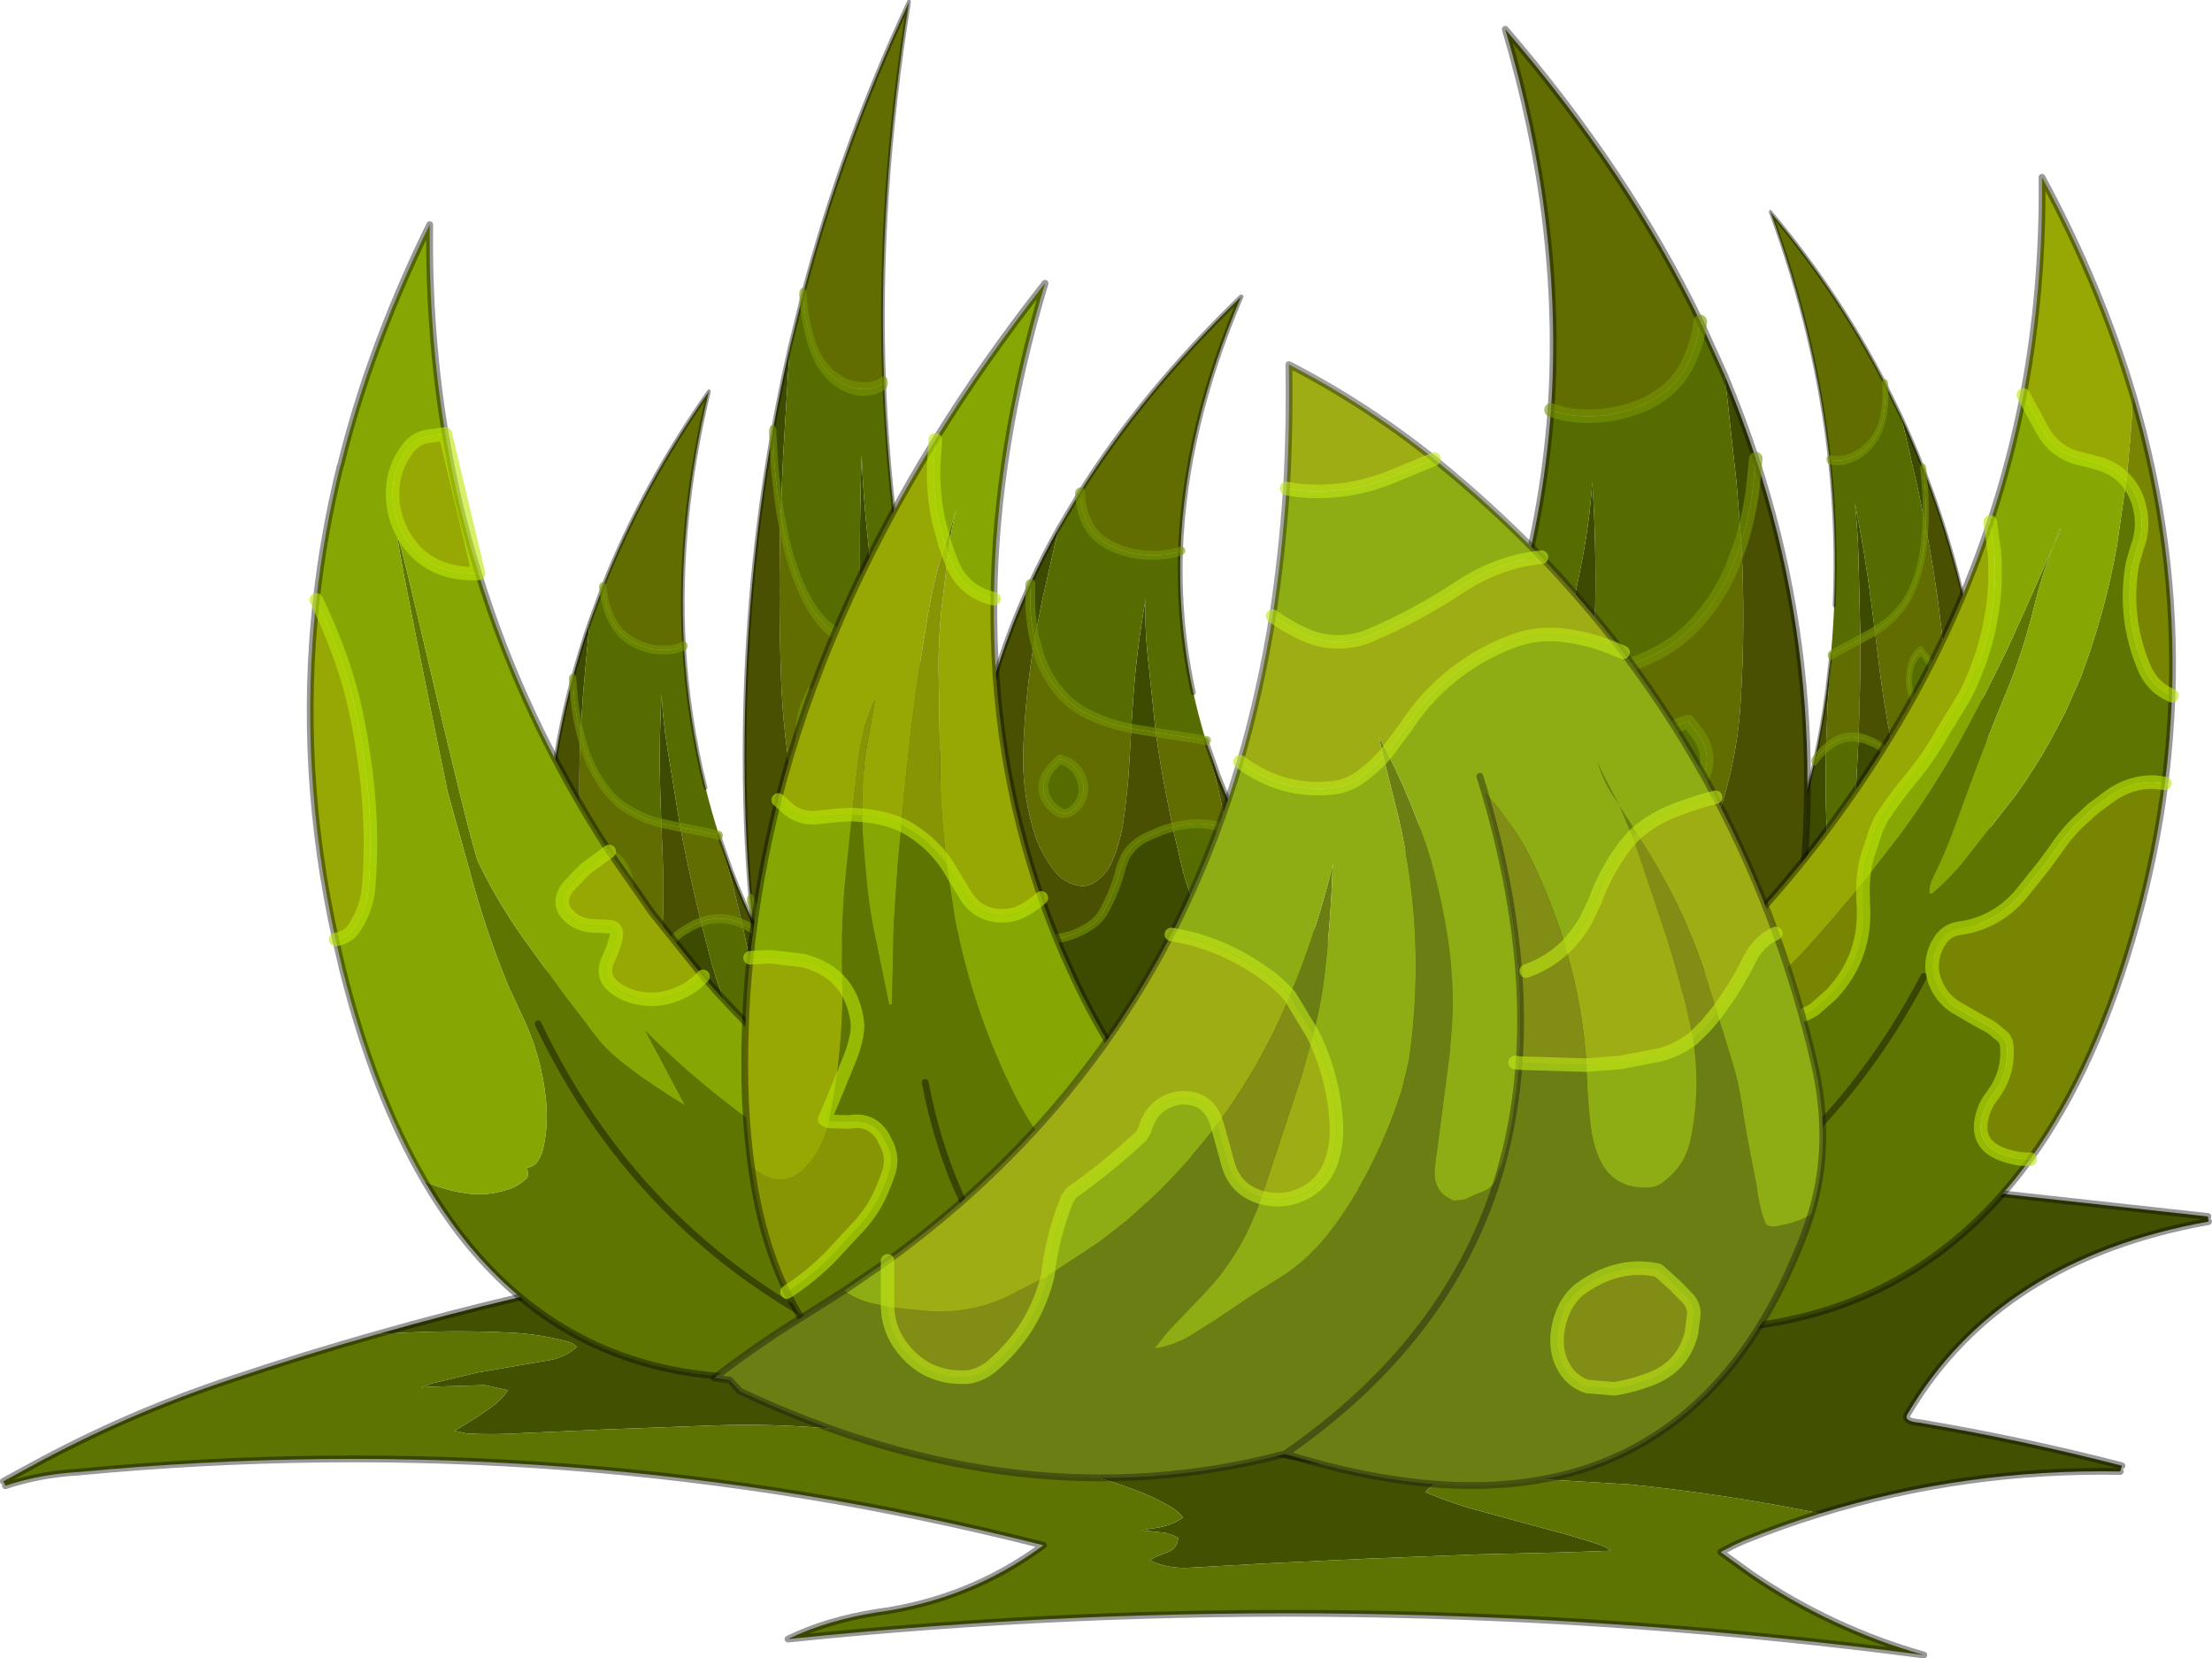 <svg viewBox="0 0 326.6 244.88" xmlns="http://www.w3.org/2000/svg" xmlns:xlink="http://www.w3.org/1999/xlink"><use transform="translate(0 -.174)" width="326.6" height="245.05" xlink:href="#a"/><defs><g id="a" transform="translate(163.3 122.5)"><use transform="translate(-163.3 43.75)" width="326.6" height="78.8" xlink:href="#b"/><use transform="matrix(.433 -.116 .103 .664 56.602 -80.228)" width="140.85" height="193.75" xlink:href="#c"/><use transform="matrix(-.716 0 -.073 .668 88.527 -78.834)" width="140.85" height="193.75" xlink:href="#c"/><use transform="matrix(-.544 0 0 .668 -6.551 -64.834)" width="140.85" height="193.75" xlink:href="#c"/><use transform="matrix(-.544 0 0 1 22.999 -122.5)" width="140.85" height="193.75" xlink:href="#c"/><use transform="translate(-36.8 -118.5)" width="140.85" height="193.75" xlink:href="#c"/><use transform="translate(-118 -96.65)" width="276.4" height="190.85" xlink:href="#d"/><use transform="translate(-58.35 -69)" width="164.7" height="166.55" xlink:href="#e"/></g><g id="f"><path d="m162.7-25.85.1.75q-31 5.55-44.5 28.5-.55 1 1.85 1.2Q135.3 7.15 150 10.95l-.25.85q-23-.4-44.25 6.2l-5.75-1.1q-11.2-2.05-22.55-3.2l-18-1.05q-5.25-.05-10.4 1.05-.9.2-1.65 1.15 3.2 1.35 6.5 2.35l10.8 2.95q4.35 1.1 8.55 2.5.85.3 1.6.85l-7.15.25-12.75.3-15.45.6-15.05.7-11.65.65q-3.35.25-6.1-1.1l.9-.5 1.4-.55q1.85-.55 1.9-2.25l-.45-.25-1.45-.5-3.5-.35.15-.05 1.5-.25q2.5-.25 4.5-1.6-.75-.9-1.7-1.5-2.8-1.65-5.9-2.75-5.35-1.95-10.95-3.2-11.9-2.6-23.95-4.5Q-44.4 4.55-57.85 5L-74 5.6l-12.45.55q-3.95.25-7.9.05l-1.85-.4.7-.4 1.6-1q2.05-1.2 3.85-2.65 1-.8 1.75-1.95l-3.45-.75-8.25.25-1.1.1 1.55-.6 6.7-1.6L-83-4.5q3.1-.4 4.85-2.1-.55-.55-1.25-.75Q-83.6-8.5-88-8.7q-7.1-.35-14.25-.05l-5.25.25q20.4-5.8 41.25-9.75l-2.95-.95-2.95-1.05-3-.6-3.1-.4h-5.45q28.85-13.85 60.6-16.2 49.95-3.7 99.6 2.1l86.2 9.5" fill="#425101" fill-rule="evenodd" transform="translate(163.3 39.4)"/><path d="m-107.5-8.5 5.25-.25q7.15-.3 14.25.05 4.4.2 8.6 1.35.7.2 1.25.75Q-79.9-4.9-83-4.5l-9.85 1.7-6.7 1.6-1.55.6 1.1-.1 8.25-.25 3.45.75q-.75 1.15-1.75 1.95-1.8 1.45-3.85 2.65l-1.6 1-.7.4 1.85.4q3.95.2 7.9-.05L-74 5.6l16.15-.6q13.45-.45 26.75 1.65 12.05 1.9 23.95 4.5 5.6 1.25 10.95 3.2 3.1 1.1 5.9 2.75.95.6 1.7 1.5-2 1.35-4.5 1.6l-1.5.25-.15.05 3.5.35 1.45.5.45.25q-.05 1.7-1.9 2.25l-1.4.55-.9.5q2.75 1.35 6.1 1.1l11.65-.65 15.05-.7 15.45-.6 12.75-.3 7.15-.25q-.75-.55-1.6-.85-4.2-1.4-8.55-2.5l-10.8-2.95q-3.3-1-6.5-2.35.75-.95 1.65-1.15 5.15-1.1 10.4-1.05l18 1.05q11.35 1.15 22.55 3.2l5.75 1.1q-5.75 1.75-11.4 4.05-1.7.75-3.35 1.65l4.5 3.25q11.8 8.05 25.5 11.95-84-11-167.7-2.35 5.75-2.8 13.15-3.95 13.65-1.85 24.55-9.9-69.8-17.75-142.6-10.8-5.45.3-10.65 2l-.3-.65 4.05-2.2q14.05-7.7 29.4-12.8Q-118.5-5.4-107.5-8.5" fill="#5d7402" fill-rule="evenodd" transform="translate(163.3 39.4)"/><path d="m162.7-25.85-86.2-9.5q-49.65-5.8-99.6-2.1-31.75 2.35-60.6 16.2h5.45l3.1.4 3 .6 2.95 1.05 2.95.95Q-87.1-14.3-107.5-8.5m213 26.5q21.25-6.6 44.25-6.2m.25-.85q-14.7-3.8-29.85-6.35-2.4-.2-1.85-1.2 13.5-22.95 44.5-28.5M105.5 18q-5.75 1.75-11.4 4.05-1.7.75-3.35 1.65l4.5 3.25q11.8 8.05 25.5 11.95-84-11-167.7-2.35 5.75-2.8 13.15-3.95 13.65-1.85 24.55-9.9-69.8-17.75-142.6-10.8-5.45.3-10.65 2m-.3-.65 4.05-2.2q14.05-7.7 29.4-12.8Q-118.5-5.4-107.5-8.5" fill="none" stroke="#000" stroke-linecap="round" stroke-linejoin="round" stroke-opacity=".4" transform="translate(163.3 39.4)"/></g><g id="g"><path d="m33.05-.05.55-2.7 3-15q1.15-5.85 1.55-11.75.75 11.3.3 22.7L38.2-.95l-1.05.2-4.1.7m27.1-20.6-.7-8.75-1.75-15.85q2.55 6.1 4.6 12.3l-.5 4.85q-.55 3.8-1.65 7.45M27.45 20.9l1.65.5 1 .45 2.25 1.1q3.1 1.55 4.3 4.7l.5 1.95q.6 5.05 2.6 9.9.8 1.85 2.35 3.1 3.45 2.7 7.9 3.05 7.6.7 13.55-4.15 2.85-2.3 4.75-5.2-8.65 52.6-63.05 59.25-35.9 4.35-73-14.1l-2.2-1.15q55.8-15.2 81.75-56.95 2.1-1.3 4.45-2.1l-1.65 6.4Q13.25 33.3 12.3 39q-.5 3.1.85 5.65.25.5.95.55 2.55.25 4.1-2.1 4-6.1 6.35-13.15l2.9-9.05" fill="#3d4b01" fill-rule="evenodd" transform="translate(70.45 96.85)"/><path d="M32.05-40.15q2.1.8 4.4.9 4.95.25 9.35-1.7 4.6-2.05 6.6-6.35 1.35-2.85 1.7-5.9l3.6 7.95 1.75 15.85.7 8.75-1.3 3.55q-1.85 4.5-5.1 8.15-2.95 3.35-7 5.2-4.1 1.95-8.55 2.8l.25-5.85q.45-11.4-.3-22.7-.4 5.9-1.55 11.75l-3 15-.55 2.7-7.8 1.25-2.75.55.1-.15q2-5.2 3.6-10.4 4.7-15.35 5.85-31.35m20.25 46 1.6 2.05q2.5 3.85-.4 7.65-1.1 1.45-2.6 2.15-1.1.5-2.1-.25-1.4-1.05-1.9-2.8-.5-1.85.1-3.65 1.45-4.15 5.3-5.15m-36.05 15.4 1.35-.45q4.6-1.3 9.25-.1l.6.2-2.9 9.05Q22.2 37 18.2 43.1q-1.55 2.35-4.1 2.1-.7-.05-.95-.55Q11.8 42.1 12.3 39q.95-5.7 2.3-11.35l1.65-6.4" fill="#566c01" fill-rule="evenodd" transform="translate(70.45 96.85)"/><path d="M54.1-53.2q-.35 3.05-1.7 5.9-2 4.3-6.6 6.35-4.4 1.95-9.35 1.7-2.3-.1-4.4-.9 1.85-27.2-6.75-56.2Q43.35-75.4 54.1-53.2M22.5 1.75l2.75-.55 7.8-1.25q-1.6 7-3.6 13.95l-2 7-.6-.2q-4.65-1.2-9.25.1l-1.35.45 2.7-9.05 3.4-10v-.05l.15-.4m15.7-2.7q4.45-.85 8.55-2.8 4.05-1.85 7-5.2 3.25-3.65 5.1-8.15l1.3-3.55q.65 11.85-.1 23.7-.55 9.4-3.9 18.3-1.9 5.2-5.5 9.4-2.05 2.4-5.05 3.05-2 .45-3.65-1-2-1.7-2.8-4.35-1.2-4.15-1.4-8.5-.25-6.35.05-12.7l.4-8.2m14.1 6.8q-3.85 1-5.3 5.15-.6 1.8-.1 3.65.5 1.75 1.9 2.8 1 .75 2.1.25 1.5-.7 2.6-2.15 2.9-3.8.4-7.65l-1.6-2.05" fill="#616c01" fill-rule="evenodd" transform="translate(70.45 96.85)"/><path d="m33.05-.05 4.1-.7 1.05-.2-.4 8.2q-.3 6.35-.05 12.7.2 4.35 1.4 8.5.8 2.65 2.8 4.35 1.65 1.45 3.65 1 3-.65 5.05-3.05 3.6-4.2 5.5-9.4 3.35-8.9 3.9-18.3.75-11.85.1-23.7 1.1-3.65 1.65-7.45l.5-4.85Q69.5-11 69.9 12.1q.2 13.1-1.6 24.2-1.9 2.9-4.75 5.2Q57.6 46.35 50 45.65q-4.45-.35-7.9-3.05-1.55-1.25-2.35-3.1-2-4.85-2.6-9.9l-.5-1.95q-1.2-3.15-4.3-4.7l-2.25-1.1-1-.45-1.65-.5 2-7q2-6.95 3.6-13.95m-16.8 21.3q-2.35.8-4.45 2.1 4.1-6.65 7.45-13.95l3.1-7.2-3.4 10-2.7 9.05" fill="#495001" fill-rule="evenodd" transform="translate(70.45 96.85)"/><path d="M54.1-53.2Q43.35-75.4 25.3-96.35q8.6 29 6.75 56.2-1.15 16-5.85 31.35M22.6 1.6l-.1.15m35.2-47-3.6-7.95m14.2 89.5q1.8-11.1 1.6-24.2-.4-23.1-7.6-45.05m-4.6-12.3q2.55 6.1 4.6 12.3M22.35 2.2v-.05l.15-.4m-10.7 21.6Q-14.15 65.1-69.95 80.3l2.2 1.15q37.1 18.45 73 14.1Q59.65 88.9 68.3 36.3M11.8 23.35q4.1-6.65 7.45-13.95l3.1-7.2" fill="none" stroke="#000" stroke-linecap="round" stroke-linejoin="round" stroke-opacity=".4" transform="translate(70.45 96.85)"/><path d="M102.5 56.7q2.1.8 4.4.9 4.95.25 9.35-1.7 4.6-2.05 6.6-6.35 1.35-2.85 1.7-5.9M92.95 98.6l2.75-.55 7.8-1.25m5.15-.9q4.45-.85 8.55-2.8 4.05-1.85 7-5.2 3.25-3.65 5.1-8.15l1.3-3.55m-21.95 19.7-1.05.2-4.1.7m-5.6 20.95 1.65.5 1 .45 2.25 1.1q3.1 1.55 4.3 4.7l.5 1.95q.6 5.05 2.6 9.9.8 1.85 2.35 3.1 3.45 2.7 7.9 3.05 7.6.7 13.55-4.15 2.85-2.3 4.75-5.2m-6-69.25-.5 4.85q-.55 3.8-1.65 7.45m-7.85 26.5q-3.85 1-5.3 5.15-.6 1.8-.1 3.65.5 1.75 1.9 2.8 1 .75 2.1.25 1.5-.7 2.6-2.15 2.9-3.8.4-7.65l-1.6-2.05M86.7 118.1l1.35-.45q4.6-1.3 9.25-.1l.6.2m-11.2.35q-2.35.8-4.45 2.1" fill="none" stroke="#799603" stroke-linecap="round" stroke-linejoin="round" stroke-opacity=".6" stroke-width="2"/></g><g id="d"><path d="M157.4-19.6q-.25 6.45-1.05 12.95l-1.6-.2q-3.55-.05-6.5 2.05l-2.55 1.9-2.5 2.3q-1.7 1.75-3.05 3.8l-1.65 2.25-3.4 4.25q-3.65 4.3-9.15 5.05-1.55.2-2.65 1.55l-.6 1q-1.55 3.25.2 6.4 1.05 1.9 3 2.95l2.5 1.45 2.35 1.3 1.7 1.4q.5.55.55 1.35.35 4.1-2.25 7.45-1 1.3-1.4 2.95-1 4 2.8 5.5 2.15.85 4.3.8Q112.1 82.45 63 71.3 26.9 87.35-4.95 65.2l-1.9-1.35q42.3-5.85 73.5-26.1l.4.4q1.2.95 2.7.85l5.05-.8q2.5-.65 4.85-1.7l4.8-2.25q4.8-2.55 8.7-6.3l2.75-2.65q2.2 3.25 6 2.55 1.45-.3 2.7-1.15l2.5-2.2q5.3-5.65 4.7-13.55l-.05-2 .05-1 .95-1.2L117.5.6q4.65-6.4 8.5-13.3 3.8-6.95 7.2-14.05l2.85-6.3 3.75-8.5.9-2.35.35-.5-1.25 2.85q-1.7 4.4-2.8 8.95-1.6 6.5-4.15 12.7-2.9 6.95-5.5 14.05l-2 5.5q-1.45 4-3.3 7.7-.55 1.1-.5 2.25h.45q3.25-2.75 5.75-6.15l3.15-4 3.4-4.35q2.8-3.9 5.15-8.1l2.25-4.3 2.15-4.85q3.6-9.45 5.4-19.5l1.4-9.7q1.25 1.4 1.85 3.45.95 3.35-.3 6.55l-.65 2.3q-1.4 7.9 1.75 15.35 1.05 2.45 3.2 3.65l.9.45m-36.65 41.45Q103.7 54.6 67.5 69.6L63 71.3l4.5-1.7q36.2-15 53.25-47.75" fill="#5f7502" fill-rule="evenodd" transform="translate(118 96.65)"/><path d="m135.45-64 2.9 5.35q2 3.4 5.95 4.15l2.45.65q2.4.75 3.9 2.5l-1.4 9.7q-1.8 10.05-5.4 19.5l-2.15 4.85-2.25 4.3q-2.35 4.2-5.15 8.1l-3.4 4.35-3.15 4q-2.5 3.4-5.75 6.15h-.45q-.05-1.15.5-2.25 1.85-3.7 3.3-7.7l2-5.5q2.6-7.1 5.5-14.05 2.55-6.2 4.15-12.7 1.1-4.55 2.8-8.95l1.25-2.85-.35.5-.9 2.35-3.75 8.5-2.85 6.3q-3.4 7.1-7.2 14.05-3.85 6.9-8.5 13.3l-4.75 6.15-.95 1.2q.15-2.85 1.05-5.1L113.7.2l.75-1.6q2.1-3.25 4.55-6.15 2.6-3.15 4.55-6.7l2.1-3.4 1.25-2.1q3.55-7.05 4.25-14.9.25-3.2 0-6.35l-.6-4.25q3.05-9.2 4.9-18.75M66.65 37.75Q80.9 28.5 92.85 16.2v.05l1.45 5.4q.45 1.7 1.35 3.25l.25.4-2.75 2.65q-3.9 3.75-8.7 6.3l-4.8 2.25q-2.35 1.05-4.85 1.7l-5.05.8q-1.5.1-2.7-.85l-.4-.4" fill="#86a703" fill-rule="evenodd" transform="translate(118 96.65)"/><path d="M135.45-64q2.95-15.6 2.75-32.15 8.65 16 13.45 32.2-.3 6.3-1 12.6-1.5-1.75-3.9-2.5l-2.45-.65q-3.95-.75-5.95-4.15l-2.9-5.35m-42.6 80.2q4.95-5.1 9.5-10.7 19.3-23.85 28.2-50.75l.6 4.25q.25 3.15 0 6.35-.7 7.85-4.25 14.9l-1.25 2.1-2.1 3.4q-1.95 3.55-4.55 6.7-2.45 2.9-4.55 6.15L113.7.2l-.85 2.65q-.9 2.25-1.05 5.1-4.25 5.25-8.85 10.3l-4.7 4.8-2.35 2.25-.25-.4q-.9-1.55-1.35-3.25l-1.45-5.4v-.05" fill="#97a703" fill-rule="evenodd" transform="translate(118 96.65)"/><path d="M150.65-51.35q.7-6.3 1-12.6 6.5 22.05 5.75 44.35l-.9-.45q-2.15-1.2-3.2-3.65-3.15-7.45-1.75-15.35l.65-2.3q1.25-3.2.3-6.55-.6-2.05-1.85-3.45m5.7 44.7q-1.3 10.25-4.15 20.55-5.8 21.2-15.75 34.95-2.15.05-4.3-.8-3.8-1.5-2.8-5.5.4-1.65 1.4-2.95 2.6-3.35 2.25-7.45-.05-.8-.55-1.35l-1.7-1.4-2.35-1.3-2.5-1.45q-1.95-1.05-3-2.95-1.75-3.15-.2-6.4l.6-1q1.1-1.35 2.65-1.55 5.5-.75 9.15-5.05l3.4-4.25 1.65-2.25q1.35-2.05 3.05-3.8l2.5-2.3 2.55-1.9q2.95-2.1 6.5-2.05l1.6.2M111.8 7.95l-.05 1 .05 2q.6 7.9-4.7 13.55l-2.5 2.2q-1.25.85-2.7 1.15-3.8.7-6-2.55l2.35-2.25 4.7-4.8q4.6-5.05 8.85-10.3" fill="#788503" fill-rule="evenodd" transform="translate(118 96.65)"/><path d="M151.65-63.95q-4.8-16.2-13.45-32.2.2 16.55-2.75 32.15m16.2.05q6.5 22.05 5.75 44.35-.25 6.45-1.05 12.95-1.3 10.25-4.15 20.55-5.8 21.2-15.75 34.95Q112.1 82.45 63 71.3 26.9 87.35-4.95 65.2l-1.9-1.35q42.3-5.85 73.5-26.1Q80.9 28.5 92.85 16.2q4.95-5.1 9.5-10.7 19.3-23.85 28.2-50.75 3.05-9.2 4.9-18.75M63 71.3l4.5-1.7q36.2-15 53.25-47.75" fill="none" stroke="#000" stroke-linecap="round" stroke-linejoin="round" stroke-opacity=".4" transform="translate(118 96.65)"/><path d="m253.45 32.65 2.9 5.35q2 3.4 5.95 4.15l2.45.65q2.4.75 3.9 2.5 1.25 1.4 1.85 3.45.95 3.35-.3 6.55l-.65 2.3q-1.4 7.9 1.75 15.35 1.05 2.45 3.2 3.65l.9.45m-45.6 27.55q.15-2.85 1.05-5.1l.85-2.65.75-1.6q2.1-3.25 4.55-6.15 2.6-3.15 4.55-6.7l2.1-3.4 1.25-2.1q3.55-7.05 4.25-14.9.25-3.2 0-6.35l-.6-4.25m25.8 38.6-1.6-.2q-3.55-.05-6.5 2.05l-2.55 1.9-2.5 2.3q-1.7 1.75-3.05 3.8l-1.65 2.25-3.4 4.25q-3.65 4.3-9.15 5.05-1.55.2-2.65 1.55l-.6 1q-1.55 3.25.2 6.4 1.05 1.9 3 2.95l2.5 1.45 2.35 1.3 1.7 1.4q.5.55.55 1.35.35 4.1-2.25 7.45-1 1.3-1.4 2.95-1 4 2.8 5.5 2.15.85 4.3.8m-40.55-23.55q2.2 3.25 6 2.55 1.45-.3 2.7-1.15l2.5-2.2q5.3-5.65 4.7-13.55l-.05-2 .05-1m-15.9 17.35-.25-.4q-.9-1.55-1.35-3.25l-1.45-5.4v-.05" fill="none" stroke="#bbe806" stroke-linecap="round" stroke-linejoin="round" stroke-opacity=".6" stroke-width="2"/><path d="m-113-53.65-.05.25h-.05l.1-.25m12.4 105.75q2.95 1.35 6.3 1.8 2.8.4 5.7-.5 1.65-.45 2.85-1.55.6-.5.35-1.25l-.15-.45.45-.15q.85-.2 1.3-1.05.5-.75.7-1.7.8-3.5.4-7.25-.7-6.75-3.75-12.85l-1.8-3.9q-3.4-8.25-5.65-16.8l-3.3-11.8q-12.15-59-4.25-25.2t8.8 35.6q3.2 6.6 7.55 12.45l4.8 6.65 5.55 7.25q2.9 3.55 12.6 9.5l-5.85-11 .2.2q3.85 3.9 8.05 7.4 5.45 4.55 11.3 8.55 6.85 4.65 13.95 8.9 3.8 2.3 7.75 4.35l8.55 4.25 9.05 4.1q4.8 2.1 9.7 3.7 5.3 1.8 10.75 2.9l11.75 1.9 2.15.3q-26.5 16.2-56.15 1.85-47.45 11.75-69.65-26.2m69.65 26.2-4.1-1.7q-33.2-15-48.8-47.75 15.6 32.75 48.8 47.75l4.1 1.7" fill="#5f7502" fill-rule="evenodd" transform="translate(118 96.65)"/><path d="M-113-53.65q2.6-10.6 6.75-21.05 2.85-7.25 6.4-14.45-.2 15.9 2.3 30.9l-2.6.35q-1.75.3-2.85 1.7-1.9 2.4-2.25 5.3-.45 3.9 1.35 7.25 2 3.8 5.85 5.25 2.5.9 5.4.75 6.6 21.5 19.3 41.05L-76.9 6l-2.5 2.6q-2.05 2.7.6 4.75 1.1.8 2.55 1l2.75.15q1.5-.05 1.15 1.65-.4 1.65-1.15 3.2-1.25 2.65 1.25 4.35 1.55 1.05 3.3 1.35 2.65.5 5.15-.4 2.55-.9 4.3-2.8 35.1 40.35 92.6 49l-1.75 1.35-6.15 4.25-2.15-.3-11.75-1.9q-5.45-1.1-10.75-2.9-4.9-1.6-9.7-3.7l-9.05-4.1-8.55-4.25q-3.95-2.05-7.75-4.35-7.1-4.25-13.95-8.9-5.85-4-11.3-8.55-4.2-3.5-8.05-7.4l-.2-.2 5.85 11q-9.7-5.95-12.6-9.5l-5.55-7.25-4.8-6.65q-4.35-5.85-7.55-12.45-.9-1.8-8.8-35.6t4.25 25.2l3.3 11.8q2.25 8.55 5.65 16.8l1.8 3.9q3.05 6.1 3.75 12.85.4 3.75-.4 7.25-.2.95-.7 1.7-.45.85-1.3 1.05l-.45.15.15.45q.25.75-.35 1.25-1.2 1.1-2.85 1.55-2.9.9-5.7.5-3.35-.45-6.3-1.8-7.5-12.8-12.1-31.2l-1.05-4.5q1.85-.25 2.85-1.85 1.8-2.8 2.05-6.05.55-7.15-.15-14.3-.5-5.25-1.55-10.4-.95-4.85-2.65-9.5-1.5-4.1-3.4-8.05 1.1-9.85 3.5-19.65h.05l.05-.25" fill="#86a703" fill-rule="evenodd" transform="translate(118 96.65)"/><path d="M-116.6-33.75q1.9 3.95 3.4 8.05 1.7 4.65 2.65 9.5 1.05 5.15 1.55 10.4.7 7.15.15 14.3-.25 3.25-2.05 6.05-1 1.6-2.85 1.85-5.6-25.25-2.85-50.15m57.1 55.6q-1.75 1.9-4.3 2.8-2.5.9-5.15.4-1.75-.3-3.3-1.35-2.5-1.7-1.25-4.35.75-1.55 1.15-3.2.35-1.7-1.15-1.65l-2.75-.15q-1.45-.2-2.55-1-2.65-2.05-.6-4.75l2.5-2.6 3.55-2.6 6.35 9.1 7.5 9.35m-33.15-59.5q-2.9.15-5.4-.75-3.85-1.45-5.85-5.25-1.8-3.35-1.35-7.25.35-2.9 2.25-5.3 1.1-1.4 2.85-1.7l2.6-.35q1.75 10.5 4.9 20.6" fill="#97a703" fill-rule="evenodd" transform="translate(118 96.65)"/><path d="M-97.55-58.25q-2.5-15-2.3-30.9-3.55 7.2-6.4 14.45-4.15 10.45-6.75 21.05m-.1.25q-2.4 9.8-3.5 19.65m2.85 50.15 1.05 4.5q4.6 18.4 12.1 31.2M25.2 76.45l6.15-4.25 1.75-1.35q-57.5-8.65-92.6-49L-67 12.5l-6.35-9.1q-12.7-19.55-19.3-41.05m-4.9-20.6q1.75 10.5 4.9 20.6M-113.1-53.4l.1-.25m29.15 82.5q15.6 32.75 48.8 47.75l4.1 1.7Q-1.3 92.65 25.2 76.45m-56.15 1.85Q-78.4 90.05-100.6 52.1m-13.15-35.7q-5.6-25.25-2.85-50.15" fill="none" stroke="#000" stroke-linecap="round" stroke-linejoin="round" stroke-opacity=".4" transform="translate(118 96.65)"/><path d="M1.4 62.9q1.9 3.95 3.4 8.05 1.7 4.65 2.65 9.5Q8.5 85.6 9 90.85q.7 7.15.15 14.3-.25 3.25-2.05 6.05-1 1.6-2.85 1.85m54.25 5.45q-1.75 1.9-4.3 2.8-2.5.9-5.15.4-1.75-.3-3.3-1.35-2.5-1.7-1.25-4.35.75-1.55 1.15-3.2.35-1.7-1.15-1.65l-2.75-.15q-1.45-.2-2.55-1-2.65-2.05-.6-4.75l2.5-2.6 3.55-2.6M25.35 59q-2.9.15-5.4-.75Q16.1 56.8 14.1 53q-1.8-3.35-1.35-7.25.35-2.9 2.25-5.3 1.1-1.4 2.85-1.7l2.6-.35z" fill="none" stroke="#bbe806" stroke-linecap="round" stroke-linejoin="round" stroke-opacity=".6" stroke-width="2"/><path d="m-23.75-41.9.4-1.2 1.1-3.55.2-.7q-.85 3.25-1.25 6.75l-.45-1.3M25.6 59.25q21.2 15.3 52.7 20.25l-2.15 1.35Q40.6 103 12.1 86.95q-45.25 10.45-59.2-18.5 3.4-2.2 6.35-5.15l4.6-4.95q1.6-1.85 2.65-4 .75-1.6 1.35-3.35.75-2.05-.1-4.1l-.7-1.4q-1.7-2.75-5-2.15l-3-.1.65-3.25 2.4-5.85q.75-1.8 1.1-3.7.25-1.3-.05-2.7-.55-2.8-2.05-4.7 1.5 1.9 2.05 4.7.3 1.4.05 2.7-.35 1.9-1.1 3.7L-40.3 40l.3-1.8q1.15-7.55 1.1-15.15l-.05-1.65q-.2-7.5.55-14.95l.9-8.5 1.5.1.1 2.95.7 8.1q.45 3.9 1.3 7.7l1.6 7.8.3 1.45.4-.1.25-11.8.65-9.55.5-5.15.65.35q3.65 2.05 6.05 5.5l1.2 7.95q2.65 13.95 9.05 26.55 1.6 3.15 3.75 6 4.1 5.45 9.3 9.8l3.9 3.3q3.5 2.95 7.55 5.15 2.5 1.4 5.45 1.1l3.9-.8q1.8-.5 3.15-1.9 1.4-1.35 1.85-3.2M-26.7 37.5q6.25 32.75 35.2 47.75l3.6 1.7-3.6-1.7q-28.95-15-35.2-47.75" fill="#5f7502" fill-rule="evenodd" transform="translate(118 96.65)"/><path d="M-25.2-57.4Q-18.05-69-9-80.5q-7.3 24.35-7.55 46.6l-1-.3q-3.65-1.25-5.15-4.85l-.5-1.3-.1-.25.1.25-.15.05.05-.3q.4-3.5 1.25-6.75l-.2.7-1.1 3.55-.4 1.2-.9-3.25q-.9-4.05-.8-8.25l.25-4m15.65 67.65q1.9 5.5 4.4 10.9Q5.65 44.8 25.6 59.25q-.45 1.85-1.85 3.2-1.35 1.4-3.15 1.9l-3.9.8q-2.95.3-5.45-1.1-4.05-2.2-7.55-5.15l-3.9-3.3q-5.2-4.35-9.3-9.8-2.15-2.85-3.75-6-6.4-12.6-9.05-26.55l-1.2-7.95 1.1 1.85 1.9 3.1q1.8 2.55 4.95 2.65 2 .05 3.65-.95 1.3-.75 2.35-1.7m-43 8.85q1.2-11.7 4.15-23.3l1.7 1.5q1.85 1.4 4.4 1.05l2.75-.3 2.05-.1-.9 8.5q-.75 7.45-.55 14.95l.05 1.65q-2.05-2.6-5.9-3.55l-4.75-.55-3 .15M-36-1.95q2.45.2 4.8 1l1 .4-.5 5.15-.65 9.55-.25 11.8-.4.1-.3-1.45-1.6-7.8q-.85-3.8-1.3-7.7l-.7-8.1-.1-2.95M-40.3 40l-.65 3.25-.6-.3L-40.3 40" fill="#86a703" fill-rule="evenodd" transform="translate(118 96.65)"/><path d="m-25.2-57.4-.25 4q-.1 4.2.8 8.25l.9 3.25q-1.6 4.8-2.45 9.8-1.45 8.35-2.5 16.75L-29.85-4.9l-.35 4.35-1-.4q-2.35-.8-4.8-1-.05-4.45.45-8.85l1.45-8.2q-1.85 3.95-2.45 8.65l-.95 8.3-2.05.1-2.75.3q-2.55.35-4.4-1.05l-1.7-1.5q6.85-26.8 23.2-53.2m2 17.05.5 1.3q1.5 3.6 5.15 4.85l1 .3q-.3 23.2 7 44.15-1.05.95-2.35 1.7-1.65 1-3.65.95-3.15-.1-4.95-2.65l-1.9-3.1-1.1-1.85q-.95-7.35-1-14.75l-.2-12.7q-.15-6.15.65-12.25l.7-5.9.15-.05m-29.15 90.4q-1.3-9.2-.9-20.5.15-5.25.7-10.45l3-.15 4.75.55q3.85.95 5.9 3.55.05 7.6-1.1 15.15l-.3 1.8-1.25 2.95.6.3-.2.8q-.8 3.1-2.85 5.6-3.15 3.75-7.3 1.15l-1.05-.75" fill="#97a703" fill-rule="evenodd" transform="translate(118 96.65)"/><path d="M-47.1 68.45q-3.8-7.8-5.25-18.4l1.05.75q4.15 2.6 7.3-1.15 2.05-2.5 2.85-5.6l.2-.8 3 .1q3.3-.6 5 2.15l.7 1.4q.85 2.05.1 4.1-.6 1.75-1.35 3.35-1.05 2.15-2.65 4l-4.6 4.95q-2.95 2.95-6.35 5.15M-23.75-41.9l.45 1.3-.05.3-.7 5.9q-.8 6.1-.65 12.25l.2 12.7q.05 7.4 1 14.75-2.4-3.45-6.05-5.5l-.65-.35.35-4.35 1.15-10.45q1.05-8.4 2.5-16.75.85-5 2.45-9.8M-37.5-2.05l.95-8.3q.6-4.7 2.45-8.65l-1.45 8.2q-.5 4.4-.45 8.85l-1.5-.1" fill="#879504" fill-rule="evenodd" transform="translate(118 96.65)"/><path d="M-16.55-33.9Q-16.3-56.15-9-80.5-18.05-69-25.2-57.4m8.65 23.5q-.3 23.2 7 44.15 1.9 5.5 4.4 10.9Q5.65 44.8 25.6 59.25q21.2 15.3 52.7 20.25l-2.15 1.35Q40.6 103 12.1 86.95q-45.25 10.45-59.2-18.5-3.8-7.8-5.25-18.4-1.3-9.2-.9-20.5.15-5.25.7-10.45 1.2-11.7 4.15-23.3 6.85-26.8 23.2-53.2M12.1 86.95l-3.6-1.7q-28.95-15-35.2-47.75" fill="none" stroke="#000" stroke-linecap="round" stroke-linejoin="round" stroke-opacity=".4" transform="translate(118 96.65)"/><path d="m92.8 39.25-.25 4q-.1 4.2.8 8.25l.9 3.25m.45 1.3.1.25.5 1.3q1.5 3.6 5.15 4.85l1 .3m-6.75-6.7-.45-1.3M87.8 96.1l.65.35q3.65 2.05 6.05 5.5M82 94.7q2.45.2 4.8 1l1 .4M82 94.7l-1.5-.1m-1.4 25.1q1.5 1.9 2.05 4.7.3 1.4.05 2.7-.35 1.9-1.1 3.7l-2.4 5.85-1.25 2.95.6.3 3 .1q3.3-.6 5 2.15l.7 1.4q.85 2.05.1 4.1-.6 1.75-1.35 3.35-1.05 2.15-2.65 4l-4.6 4.95q-2.95 2.95-6.35 5.15m37.55-58.2q-1.05.95-2.35 1.7-1.65 1-3.65.95-3.15-.1-4.95-2.65l-1.9-3.1-1.1-1.85m-24.9-9.5 1.7 1.5q1.85 1.4 4.4 1.05l2.75-.3 2.05-.1m-15.05 21.15 3-.15 4.75.55q3.85.95 5.9 3.55" fill="none" stroke="#bbe806" stroke-linecap="round" stroke-linejoin="round" stroke-opacity=".6" stroke-width="2"/></g><g id="h"><path d="M17.5-25.5q2.45 4.8 4.45 10.05 1.4 3.55 2.4 7.25Q25.7-3.1 26.5 2.1q.9 6.15.6 12.3l-.35 4.55-1.65 12.7q-.35 2.3-.55 4.55-.2 3.35 2.85 4.5l1.5-.15q1.45-.7 2.85-1.25 1.6-.6 2.1-2.55.15-.65.6-1.3 2-7.25 2.55-15.05l9.95.3.1 1.9q.1 3.65.55 7.2.25 2.1 1 4.1 2 5.2 7.6 4.85 1.2-.05 2.2-.9 3.1-2.35 3.9-6.15 1.55-7.5.35-14.9l2.1-2.1 1.5-1.85 2.3 7.6q.85 2.8 1.3 5.75.8 5.3 1.9 10.55l.6 3.55.5 2.3.5 1.35q.3.7 1.5.55l1.75-.35q1.95-.5 3.5-1.4l-.5 1.55Q60.8 96.2 2.45 78.1q-38.9 10.3-80.5-9.25l-1.5-1.65-2.3-.3q6.85-5.3 14.3-9.8l4.9-3.1q1.75 1.25 4.05 1.85l2.35.5q.1 3.1 1.75 5.5 3.7 5.35 10.25 4.9 1.9-.35 3.4-1.6 6.3-5.35 8.25-13.35l7.65-5.05 3.9-3.05 4.25-3.85q5-4.85 9.2-10.4l.6 2.15 1.05 3.8q1.1 3.75 4.9 4.85l-.35.95Q-4 48.8-9.7 54.65L-14.8 60l-2 2.5q2.6-.35 5.05-1.75l3.9-2.45 4.3-2.9q2.2-1.5 4.45-2.85 4.5-2.65 7.75-6.75 3.05-3.9 5.4-8.25Q17.5 31.2 19.7 24.3l1.05-4.45Q23.5.6 18.6-18.25l-1.65-6.6-.65-2.95 1.2 2.3-.55.65.55-.65m36.85 11.9-.6.6-1.95-4.6 2.55 4m3.2 64.6q-5.65-1.25-11.05 2.4-1.9 1.25-2.9 3.45t-1 4.6 1.3 4.35q1.1 1.65 3.1 2.35l4.1.35q2.7-.45 5.3-1.45 4.8-1.8 6.05-6.8l.35-2.8q0-1.2-.75-2.15l-1.95-2-2.55-2.3m-23.1-15.55-.4 1.4Q26.7 61.35 2.45 78.1q24.25-16.75 31.6-41.25l.4-1.4m14.1-59.6.55 1.3 2.7 5.25-.85-1.35q-1.65-2.45-2.4-5.2M3.15 10.5 5 5.8Q7.55-1.15 9.35-8.3l.15-.9-.05.9Q9.2-.8 8.35 6.65q-.4 3.9-1.3 7.7l-.45 1.9-3.45-5.75" fill="#6a7e13" fill-rule="evenodd" transform="translate(82.35 83.25)"/><path d="m66-18.85-.8.2q-2.8.75-5.55 1.85-2.25.9-4.15 2.3l-1.15.9-2.55-4 1.95 4.6-1.2 1.4q-2.8 3.75-4.4 8.2l-1.4 2.9q-1.3 2.15-2.9 3.75-2-6.6-5-12.8-2.75-5.6-6.9-9.95Q38.3 2.2 37 20.4q-.55 7.8-2.55 15.05-.45.65-.6 1.3-.5 1.95-2.1 2.55-1.4.55-2.85 1.25l-1.5.15q-3.05-1.15-2.85-4.5.2-2.25.55-4.55l1.65-12.7.35-4.55q.3-6.15-.6-12.3-.8-5.2-2.15-10.3-1-3.7-2.4-7.25-2-5.25-4.45-10.05l2.85-3.85q3.75-5.7 9.35-9.35 3.1-2 6.5-3.25 3.2-1.15 6.55-.9 4.05.35 7.9 1.9l1.7.7Q60.05-30.1 66-18.85m.25 31.7q2.75-3.65 4.8-7.8 1.35-2.7 3.85-3.8 3.35 9.2 5.65 19.05 2.8 11.95-.45 22.45-1.55.9-3.5 1.4l-1.75.35q-1.2.15-1.5-.55l-.5-1.35-.5-2.3-.6-3.55q-1.1-5.25-1.9-10.55-.45-2.95-1.3-5.75l-2.3-7.6M36.4 20.3l.6.1-.6-.1m10.55.4 5.05-.4 5.9-1.15q1.7-.45 3.25-1.35l1.5-1q1.2 7.4-.35 14.9-.8 3.8-3.9 6.15-1 .85-2.2.9-5.6.35-7.6-4.85-.75-2-1-4.1-.45-3.55-.55-7.2l-.1-1.9M31.2-21.95l.75 2.45-.75-2.45M-4.2-24.1l.3.25q6.05 4.4 13.4 3.6 2.3-.25 4.3-1.75 1.7-1.25 3.15-2.85l1.65 6.6Q23.5.6 20.75 19.85L19.7 24.3q-2.2 6.9-5.65 13.25-2.35 4.35-5.4 8.25Q5.4 49.9.9 52.55q-2.25 1.35-4.45 2.85l-4.3 2.9-3.9 2.45q-2.45 1.4-5.05 1.75l2-2.5 5.1-5.35Q-4 48.8-1.4 41.2l.35-.95q3.15.85 6.05-.5 2.9-1.4 4.05-4.2 1.2-3.05.95-6.5-.45-6.75-3.4-12.8l.45-1.9q.9-3.8 1.3-7.7Q9.2-.8 9.45-8.3l.05-.9-.15.9Q7.55-1.15 5 5.8l-1.85 4.7q-1.7-1.95-3.9-3.45Q-7 2.6-14.35 1.4q6.15-12 10.15-25.5m-3.4 53.55q-4.2 5.55-9.2 10.4l-4.25 3.85-3.9 3.05-7.65 5.05q.65-5.85 2.9-11.4l.6-.85q5.25-3.7 10-8.1.6-.55.85-1.3 1.2-4 5.05-4.6 4.35-.35 5.6 3.9m-48.65 26.9-2.35-.5q-2.3-.6-4.05-1.85l6.4-4.4v6.75M40.3-54.3q-4.7.45-9.05 2.65-1.85.95-3.55 2.1-6.05 3.95-12.6 6.75-2.1.9-4.3 1-2.8.1-5.3-1-2.6-1.15-4.9-2.8Q2-54.75 2.65-64.45l1.45.25q7.1.8 13.9-1.9l6.4-2.65.05-.05-.05.05v-.1l.05.05q8.5 6.9 15.85 14.5m8.25 30.15q.75 2.75 2.4 5.2l.85 1.35-2.7-5.25-.55-1.3" fill="#8ead14" fill-rule="evenodd" transform="translate(82.35 83.25)"/><path d="m54.35-13.6 2.1 3.4Q62.05-1 65.2 9.45l1.05 3.4-1.5 1.85-2.1 2.1-.4-1.95q-1.4-6.45-3.35-12.7L54-12.35l-.25-.65.6-.6M43.85 3.25l.8 2.95q1.85 7.15 2.3 14.5L37 20.4q1.3-18.2-5.05-39.9 4.15 4.35 6.9 9.95 3 6.2 5 12.8-2.5 2.4-5.8 3.55 3.3-1.15 5.8-3.55M57.55 51l2.55 2.3 1.95 2q.75.95.75 2.15l-.35 2.8q-1.25 5-6.05 6.8-2.6 1-5.3 1.45l-4.1-.35q-2-.7-3.1-2.35-1.3-1.95-1.3-4.35t1-4.6 2.9-3.45q5.4-3.65 11.05-2.4m-58.6-10.75q-3.8-1.1-4.9-4.85L-7 31.6l-.6-2.15 1.7-2.35q4.35-6.3 7.55-13.2l1.5-3.4 3.45 5.75-1.8 6.3-5.85 17.7M-32.6 51.8q-1.95 8-8.25 13.35-1.5 1.25-3.4 1.6-6.55.45-10.25-4.9-1.65-2.4-1.75-5.5l2.7.35 2.7.25q6.4.65 12.3-2.1l5.95-3.05" fill="#818d14" fill-rule="evenodd" transform="translate(82.35 83.25)"/><path d="m54.35-13.6 1.15-.9q1.9-1.4 4.15-2.3 2.75-1.1 5.55-1.85l.8-.2q5.1 9.65 8.9 20.1-2.5 1.1-3.85 3.8-2.05 4.15-4.8 7.8l-1.05-3.4Q62.05-1 56.45-10.2l-2.1-3.4m-2-26.65-1.7-.7q-3.85-1.55-7.9-1.9-3.35-.25-6.55.9-3.4 1.25-6.5 3.25-5.6 3.65-9.35 9.35L17.5-25.5l-1.2-2.3.65 2.95Q15.5-23.25 13.8-22q-2 1.5-4.3 1.75-7.35.8-13.4-3.6l-.3-.25q3-10.3 4.8-21.5 2.3 1.65 4.9 2.8 2.5 1.1 5.3 1 2.2-.1 4.3-1 6.55-2.8 12.6-6.75 1.7-1.15 3.55-2.1 4.35-2.2 9.05-2.65 6.45 6.75 12.05 14.05M53.75-13l.25.65 4.9 14.5q1.95 6.25 3.35 12.7l.4 1.95-1.5 1q-1.55.9-3.25 1.35L52 20.3l-5.05.4q-.45-7.35-2.3-14.5l-.8-2.95q1.6-1.6 2.9-3.75l1.4-2.9q1.6-4.45 4.4-8.2l1.2-1.4M24.4-68.75 18-66.1q-6.8 2.7-13.9 1.9l-1.45-.25q.5-8.9.35-18.3Q14.2-77 24.4-68.85v.1m-17.8 85q2.95 6.05 3.4 12.8.25 3.45-.95 6.5-1.15 2.8-4.05 4.2-2.9 1.35-6.05.5l5.85-17.7 1.8-6.3M3.15 10.5l-1.5 3.4q-3.2 6.9-7.55 13.2l-1.7 2.35q-1.25-4.25-5.6-3.9-3.85.6-5.05 4.6-.25.75-.85 1.3-4.75 4.4-10 8.1l-.6.85q-2.25 5.55-2.9 11.4l-5.95 3.05q-5.9 2.75-12.3 2.1l-2.7-.25-2.7-.35V49.6q27.15-19.7 41.9-48.2Q-7 2.6-.75 7.05q2.2 1.5 3.9 3.45" fill="#9ead14" fill-rule="evenodd" transform="translate(82.35 83.25)"/><path d="M74.9 1.25Q71.1-9.2 66-18.85q-5.95-11.25-13.65-21.4-5.6-7.3-12.05-14.05-7.35-7.6-15.85-14.5l-.05-.05Q14.2-77 3-82.75q.15 9.4-.35 18.3Q2-54.75.6-45.6q-1.8 11.2-4.8 21.5-4 13.5-10.15 25.5-14.75 28.5-41.9 48.2l-6.4 4.4-4.9 3.1q-7.45 4.5-14.3 9.8l2.3.3 1.5 1.65q41.6 19.55 80.5 9.25 24.25-16.75 31.6-41.25l.4-1.4q2-7.25 2.55-15.05 1.3-18.2-5.05-39.9l-.75-2.45m48.9 64.7q3.25-10.5.45-22.45-2.3-9.85-5.65-19.05M2.45 78.1Q60.8 96.2 79.6 44.3l.5-1.55" fill="none" stroke="#121212" stroke-linecap="round" stroke-linejoin="round" stroke-opacity=".4" transform="translate(82.35 83.25)"/><path d="m148.35 64.4-.8.2q-2.8.75-5.55 1.85-2.25.9-4.15 2.3l-1.15.9-.6.6-1.2 1.4q-2.8 3.75-4.4 8.2l-1.4 2.9q-1.3 2.15-2.9 3.75-2.5 2.4-5.8 3.55m28.2 6.05q2.75-3.65 4.8-7.8 1.35-2.7 3.85-3.8M134.7 43l-1.7-.7q-3.85-1.55-7.9-1.9-3.35-.25-6.55.9-3.4 1.25-6.5 3.25-5.6 3.65-9.35 9.35l-2.85 3.85-.55.65m20.05 45.25-.6-.1m26.25-3.5 2.1-2.1 1.5-1.85m-19.3 7.85 5.05-.4 5.9-1.15q1.7-.45 3.25-1.35l1.5-1m-15.7 3.9-9.95-.3m20.55 30.6q-5.65-1.25-11.05 2.4-1.9 1.25-2.9 3.45t-1 4.6 1.3 4.35q1.1 1.65 3.1 2.35l4.1.35q2.7-.45 5.3-1.45 4.8-1.8 6.05-6.8l.35-2.8q0-1.2-.75-2.15l-1.95-2-2.55-2.3m-61.75-75.1.3.25q6.05 4.4 13.4 3.6 2.3-.25 4.3-1.75 1.7-1.25 3.15-2.85m-18 65.1q-3.8-1.1-4.9-4.85l-1.05-3.8-.6-2.15q-1.25-4.25-5.6-3.9-3.85.6-5.05 4.6-.25.75-.85 1.3-4.75 4.4-10 8.1l-.6.85q-2.25 5.55-2.9 11.4-1.95 8-8.25 13.35-1.5 1.25-3.4 1.6-6.55.45-10.25-4.9-1.65-2.4-1.75-5.5v-6.75m56.85-95.2q2.3 1.65 4.9 2.8 2.5 1.1 5.3 1 2.2-.1 4.3-1 6.55-2.8 12.6-6.75 1.7-1.15 3.55-2.1 4.35-2.2 9.05-2.65m-15.85-14.5-.05.05-6.4 2.65q-6.8 2.7-13.9 1.9L85 18.8m3.95 80.7q2.95 6.05 3.4 12.8.25 3.45-.95 6.5-1.15 2.8-4.05 4.2-2.9 1.35-6.05.5m7.65-24-3.45-5.75q-1.7-1.95-3.9-3.45-6.25-4.45-13.6-5.65" fill="none" stroke="#bfe917" stroke-linecap="round" stroke-linejoin="round" stroke-opacity=".6" stroke-width="2"/></g><use width="326.6" height="78.8" xlink:href="#f" id="b"/><use width="140.85" height="193.75" xlink:href="#g" id="c"/><use width="164.7" height="166.55" xlink:href="#h" id="e"/></defs></svg>